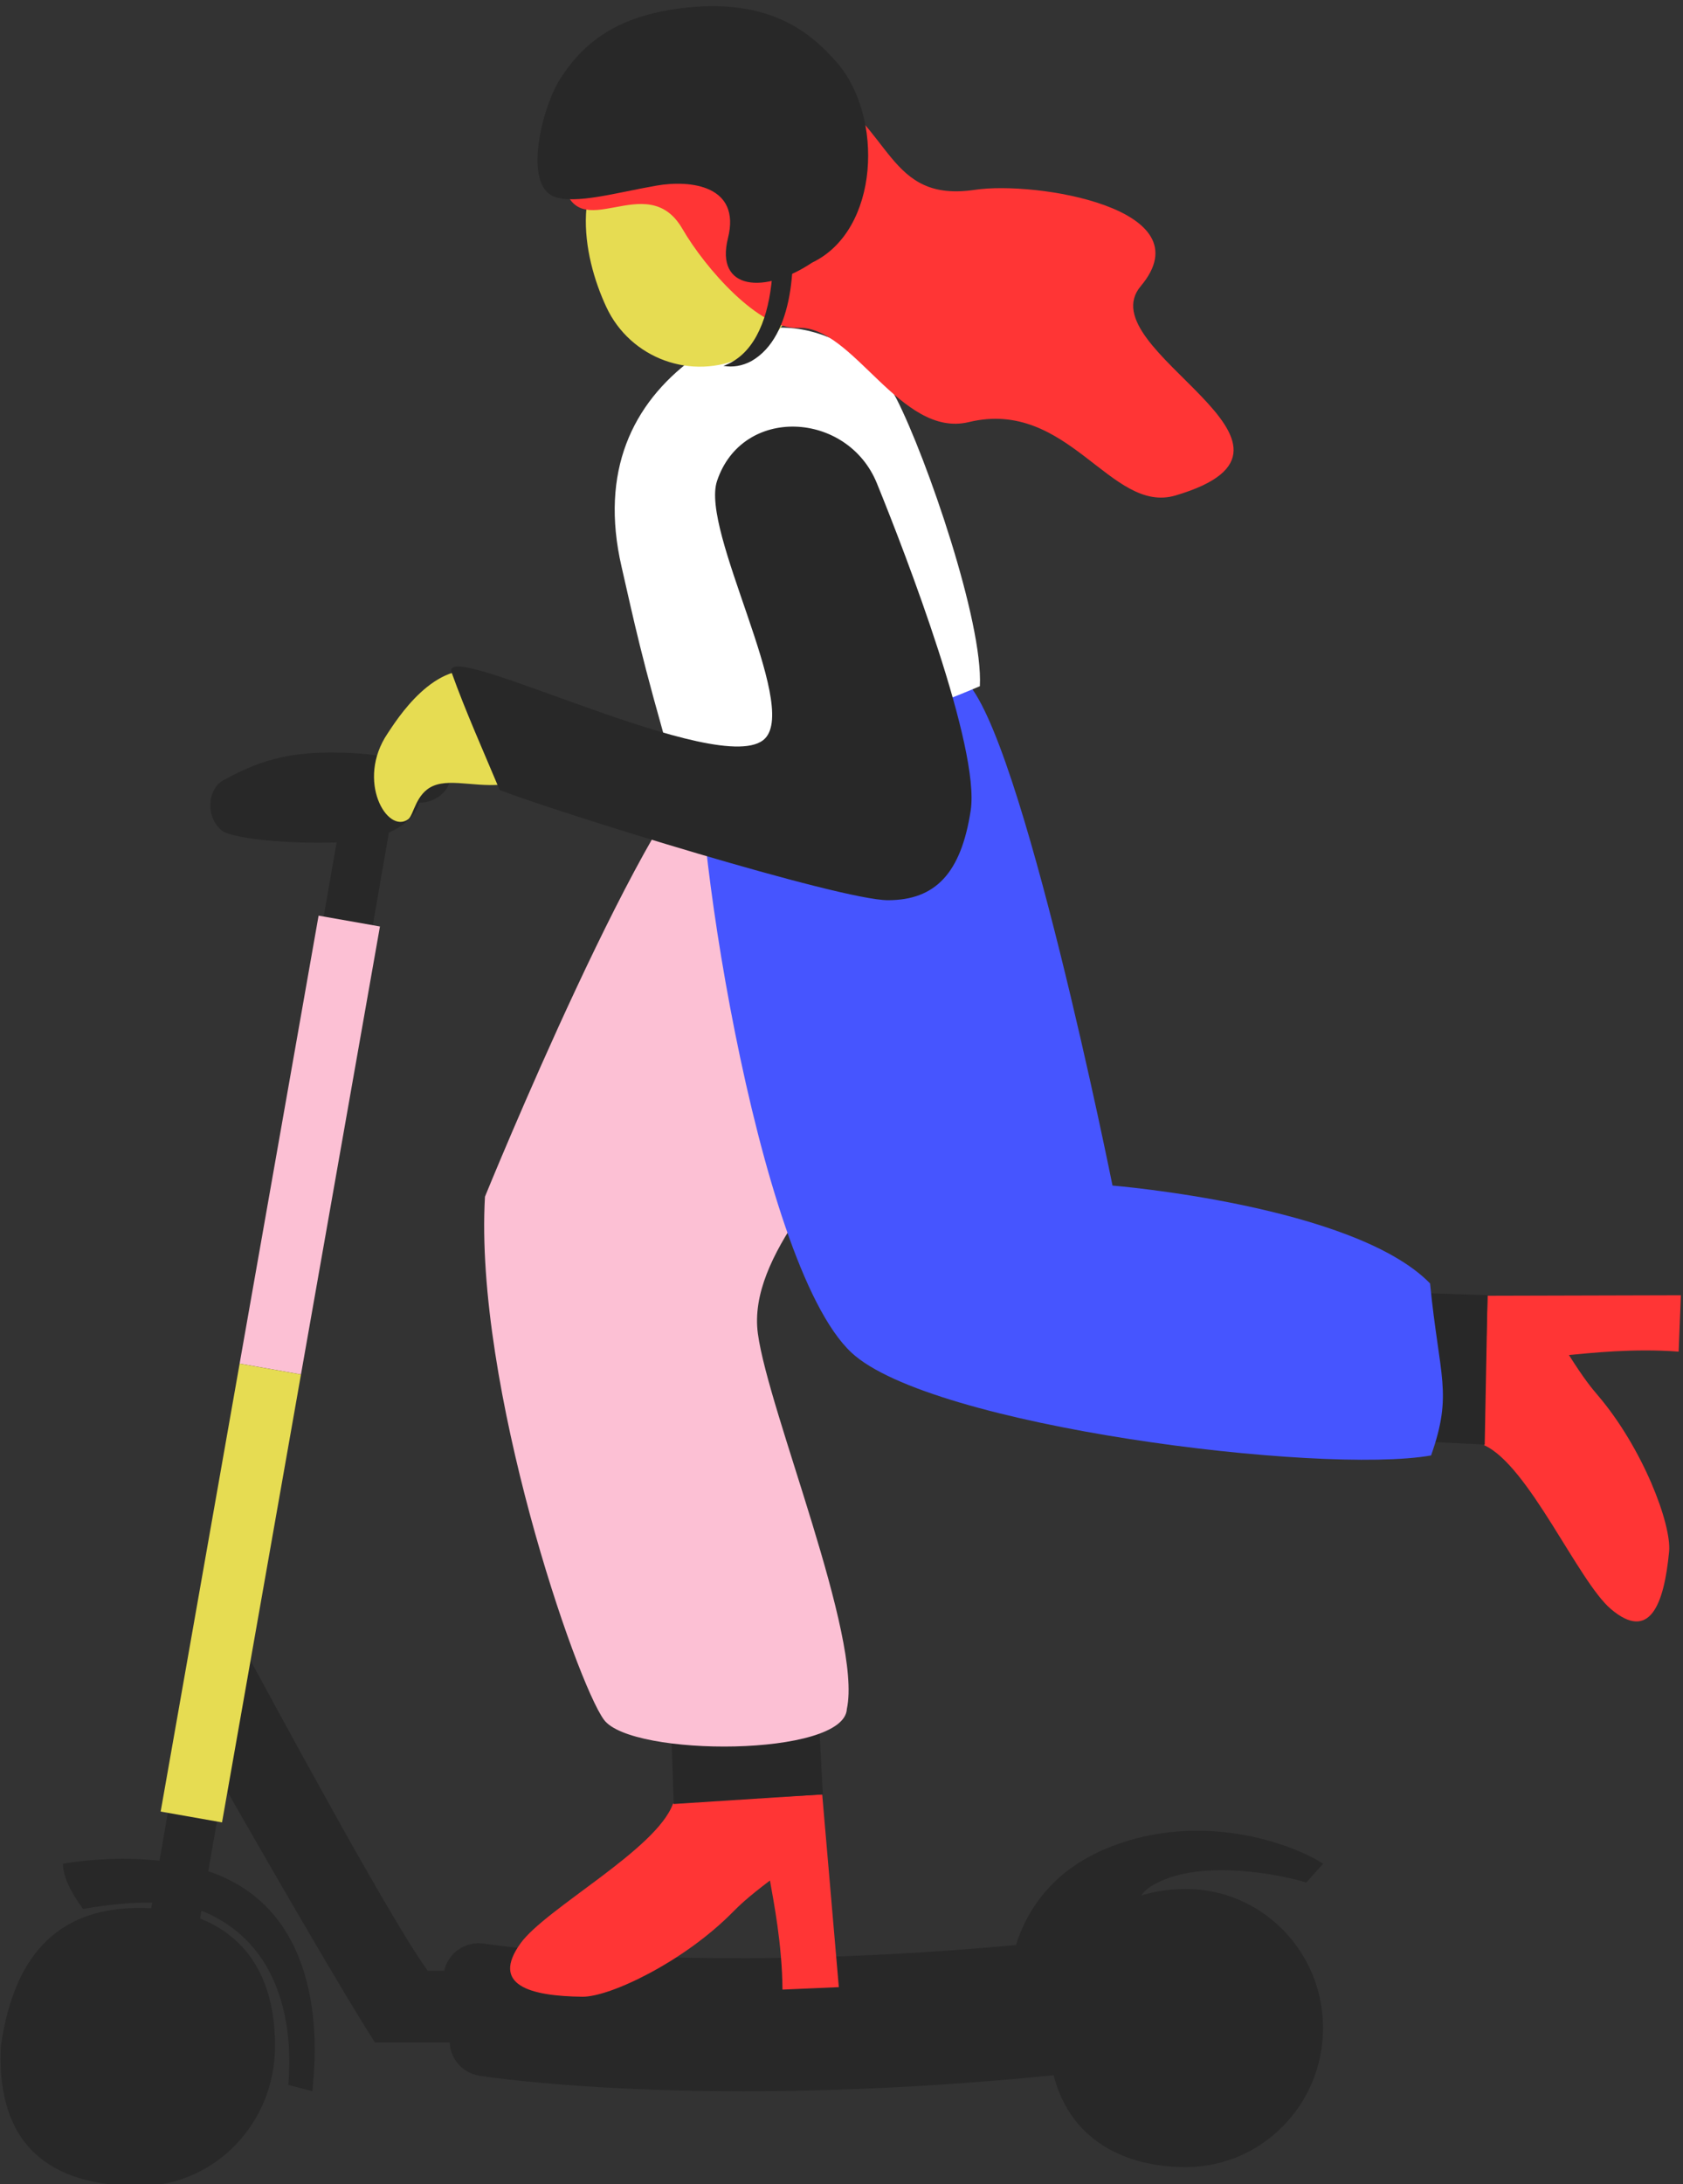 <?xml version="1.0" encoding="utf-8"?>
<!-- Generator: Adobe Illustrator 16.0.0, SVG Export Plug-In . SVG Version: 6.00 Build 0)  -->
<!DOCTYPE svg PUBLIC "-//W3C//DTD SVG 1.1//EN" "http://www.w3.org/Graphics/SVG/1.1/DTD/svg11.dtd">
<svg version="1.1" id="Layer_1" xmlns="http://www.w3.org/2000/svg" xmlns:xlink="http://www.w3.org/1999/xlink" x="0px" y="0px"
	 width="343px" height="445px" viewBox="0 0 343 445" enable-background="new 0 0 343 445" xml:space="preserve">
<rect x="0" y="0" width="343" height="445" fill="#333333" stroke="none"/>
<g>
	<path fill="none" d="M303.486,134.925H-22.28v326.768h325.766V134.925z"/>
	<g>
		<path fill="#282828" d="M269.639,413.166c0,15.645-12.521,28.326-27.967,28.326c-15.445,0-28.326-8.407-27.965-28.326
			c0.322-17.816,12.52-28.326,27.965-28.326S269.639,397.522,269.639,413.166 M56.054,417.029
			c-0.092,15.643-12.376,28.325-27.643,28.325c-15.266,0-29.307-5.808-28.237-28.467c2.853-20.103,12.97-28.185,28.237-28.185
			S56.172,396.785,56.054,417.029"/>
		<path fill="#282828" d="M63.683,426.041c-0.2-0.903,5.085-30.899-15.892-42.488c-14.181-7.834-34.961-3.862-34.961-3.862
			c0,2.416,1.364,5.487,4.093,9.212c11.213-1.952,19.586-1.695,25.118,0.771c20.37,9.083,16.584,34.442,16.733,35.08L63.683,426.041
			L63.683,426.041z M231.186,416.099l-0.961-14.586c-85.602,0.012-133.275,0.012-143.022,0c-5.085-6.823-19.07-31.479-41.953-73.968
			l-2.543,31.096c16.527,28.961,27.757,48.113,33.69,57.458H231.186z"/>
		<path fill="#282828" d="M232.994,407.112c2.428-1.39,3.906-4.124,3.531-7.047c-0.5-3.894-4.103-6.65-8.043-6.154
			c-78.995,9.907-129.26,2.145-129.758,2.064c-3.923-0.626-7.616,2.007-8.25,5.882c-0.568,3.47,1.512,6.76,4.77,7.856
			c-1.865,1.059-3.151,2.903-3.499,5.019c-0.634,3.875,2.032,7.522,5.955,8.149c0.537,0.085,13.433,2.11,36.46,2.878
			c5.065,0.17,10.88,0.281,17.373,0.281c20.545,0,47.902-1.126,80.033-5.156c3.94-0.493,6.73-4.051,6.229-7.944
			C237.439,410.163,235.505,407.964,232.994,407.112L232.994,407.112z"/>
		<path fill="#282828" d="M231.096,403.51c0.043-0.08-2.775-14.97,3.071-18.939c10.5-7.133,31.503-1.411,32.03-1.018l3.461-3.862
			c-5.983-3.92-24.773-11.023-43.904-3.219c-19.85,8.098-19.85,26.497-20.134,27.037L231.096,403.51L231.096,403.51z"/>
	</g>
	<path fill="#282828" d="M81.259,158.119l-10.004-1.788L28.92,399.695l10.004,1.788L81.259,158.119z"/>
	<path fill="#FCC0D4" d="M77.433,188.748l-12.505-2.205l-16.092,91.259l12.505,2.207L77.433,188.748z"/>
	<path fill="#E6DC52" d="M61.341,280.01l-12.505-2.205l-16.092,91.26l12.505,2.206L61.341,280.01z"/>
	<path fill="#282828" d="M71.485,153.402c10.93,0.505,14.145,3.256,14.145,8.582c0,5.327-6.542,8.835-14.145,9.466
		c-7.603,0.63-21.218,0-25.719-1.894c-3.857-2.246-3.857-8.834,0-10.727C53.957,154.319,60.555,152.897,71.485,153.402z"/>
	<path fill="#282828" d="M89.493,160.736c-3.234,1.92-3.234,1.664-5.175,2.56c-1.882,0.622-3.95-0.127-4.562-1.536
		c-0.68-1.566,0.247-3.875,1.172-4.481c1.758-1.458,3.273-2.483,5.86-3.713c1.759-0.769,4.057,0.265,4.689,1.792
		C92.282,157.304,91.115,159.968,89.493,160.736L89.493,160.736z"/>
	<path fill="#282828" d="M85.8,163.517c-2.812,0-4.242-2.474-4.242-5.278s2.545-5.554,5.938-4.81
		c3.394,0.743,4.242,2.246,4.242,4.982C91.738,161.148,88.611,163.517,85.8,163.517z"/>
	<g>
		<path fill="none" d="M423-9.684H-11.74v434.74H423V-9.684z"/>
		<path fill="#FF3535" d="M167.57,365.598c0,0-13.543,0.644-30.409,1.849c-3.313,9.336-26.014,21.375-31.103,28.5
			c-6.024,8.432,1.804,10.723,12.65,10.842c5.56,0.061,20.584-7.071,30.606-17.214c1.237-1.251,2.94-2.94,7.607-6.465
			c0.746,4.305,2.475,12.89,2.55,22.225c6.81-0.289,11.485-0.499,11.485-0.499L167.57,365.598L167.57,365.598z"/>
		<path fill="#282828" d="M166.975,351.643l0.716,13.92l-30.381,1.96l-0.492-14.21L166.975,351.643z"/>
		<path fill="#FCC0D4" d="M154.46,271.719c-2.206-16.172,16.84-33.064,23.032-45.819c16.416-33.813,24.012-61.745,19.846-86.982
			c-25.972,9.31-37.243,16.171-50.964,14.21c-13.721,7.597-47.535,90.66-47.535,90.66c-2.205,38.469,18.622,98.988,24.258,106.584
			c5.635,7.596,49.004,7.596,49.494-2.205C175.777,333.464,156.631,287.645,154.46,271.719"/>
		<path fill="#FF3535" d="M303.189,263.982c0,0-0.487,13.55-0.692,30.457c9.028,4.08,19.134,27.705,25.81,33.37
			c7.901,6.706,10.836-0.904,11.858-11.702c0.524-5.537-5.331-21.102-14.603-31.934c-1.145-1.338-2.686-3.176-5.811-8.121
			c4.354-0.385,13.053-1.392,22.361-0.688c0.279-6.81,0.459-11.485,0.459-11.485L303.189,263.982L303.189,263.982z"/>
		<path fill="#282828" d="M289.232,263.412l13.933,0.447l-0.578,30.439l-14.203-0.695L289.232,263.412z"/>
		<path fill="#4655FF" d="M143.041,149.305c-2.94,12.959,10.813,107.83,30.471,126.244c16.094,15.076,95.705,24.924,118.146,20.967
			c4.473-12.731,1.705-15.727-0.208-35.045c-15.498-15.928-64.72-19.937-64.72-19.937s-18.554-92.518-30.092-102.924
			C186.561,142.13,166.76,144.128,143.041,149.305"/>
		<path fill="#FFFFFF" d="M137.392,157.024c-6.825-23.433-8.172-30.513-10.723-41.594c-4.47-19.425,2.233-33.172,14.422-42.268
			c17.678-13.19,35.54-3.846,41.642,8.13c6.103,11.977,17.658,45.387,16.965,58.503
			C190.971,143.533,170.335,151.708,137.392,157.024"/>
		<g>
			<path fill="#E6DC52" d="M83.194,166.9c1.142-0.835,1.493-5.232,5.077-6.78c3.948-1.705,9.901,0.736,16.12-0.604
				c2.91-0.627-3-21.524-5.827-22.45c-9.879-3.235-17.91,9.903-19.576,12.37C72.487,159.069,78.931,170.019,83.194,166.9
				L83.194,166.9z"/>
			<path fill="#282828" d="M146.129,97.998c-3.407,10.221,16.661,45.329,9.8,52.435c-8.536,8.841-66.592-21.016-63.875-13.392
				c2.717,7.624,6.622,16.364,9.782,23.91c11.982,4.623,69.422,22.445,79.12,22.445c9.696,0,14.912-5.52,16.873-18.262
				c1.96-12.741-13.136-51.983-19.122-66.686C172.719,83.745,151.274,82.561,146.129,97.998L146.129,97.998z"/>
		</g>
		<g>
			<path fill="#E6DC52" d="M123.574,62.557c4.91,10.528,17.424,15.082,27.952,10.173c10.527-4.91,15.082-17.423,10.173-27.95
				c-4.91-10.529-12.22-31.723-32.129-19.04C115.438,34.742,118.665,52.029,123.574,62.557"/>
			<path fill="#FF3535" d="M239.59,100.938c-13.232,3.92-21.808-19.847-42.145-14.946c-13.946,3.36-23.57-19.723-34.805-19.197
				c-7.897,0.37-18.884-12.1-23.564-20.173c-7.34-12.66-21.402,4.202-24.349-9.685c-4.318-20.35,15.962-11.03,18.74-17.827
				c3.55-8.684,19.73-8.908,33.3-1.568c15.185,8.213,13.987,23.83,31.94,21.126c12.259-1.846,47.134,3.755,33.775,19.636
				C221.527,71.329,273.889,90.775,239.59,100.938L239.59,100.938z"/>
		</g>
		<g>
			<g>
				<path fill="#282828" d="M147.43,74.537c5.946-2.097,8.852-8.759,9.775-16.617c0.769-6.552,0.14-12.204-0.779-15.406l4.674,1.38
					c1.167,8.99,0.917,24.625-7.981,29.68C151.264,74.553,149.369,74.874,147.43,74.537L147.43,74.537z"/>
				<path fill="#282828" d="M148.364,48.505c2.675-10.683-7.57-11.913-14.594-10.686c-8.141,1.423-16.428,3.85-20.802,2.259
					c-6.482-2.52-2.39-18.336,1.113-23.873c4.636-7.33,11.374-12.87,24.845-14.544c18.152-2.254,26.54,5.29,31.543,10.966
					c9.72,11.032,8.8,34.31-4.963,40.878C155.863,59.95,145.688,59.188,148.364,48.505L148.364,48.505z"/>
			</g>
			<path fill="none" d="M172.68-9.171l-75.156,21.55l21.55,75.156l75.156-21.55L172.68-9.171z"/>
		</g>
	</g>
</g>
</svg>

